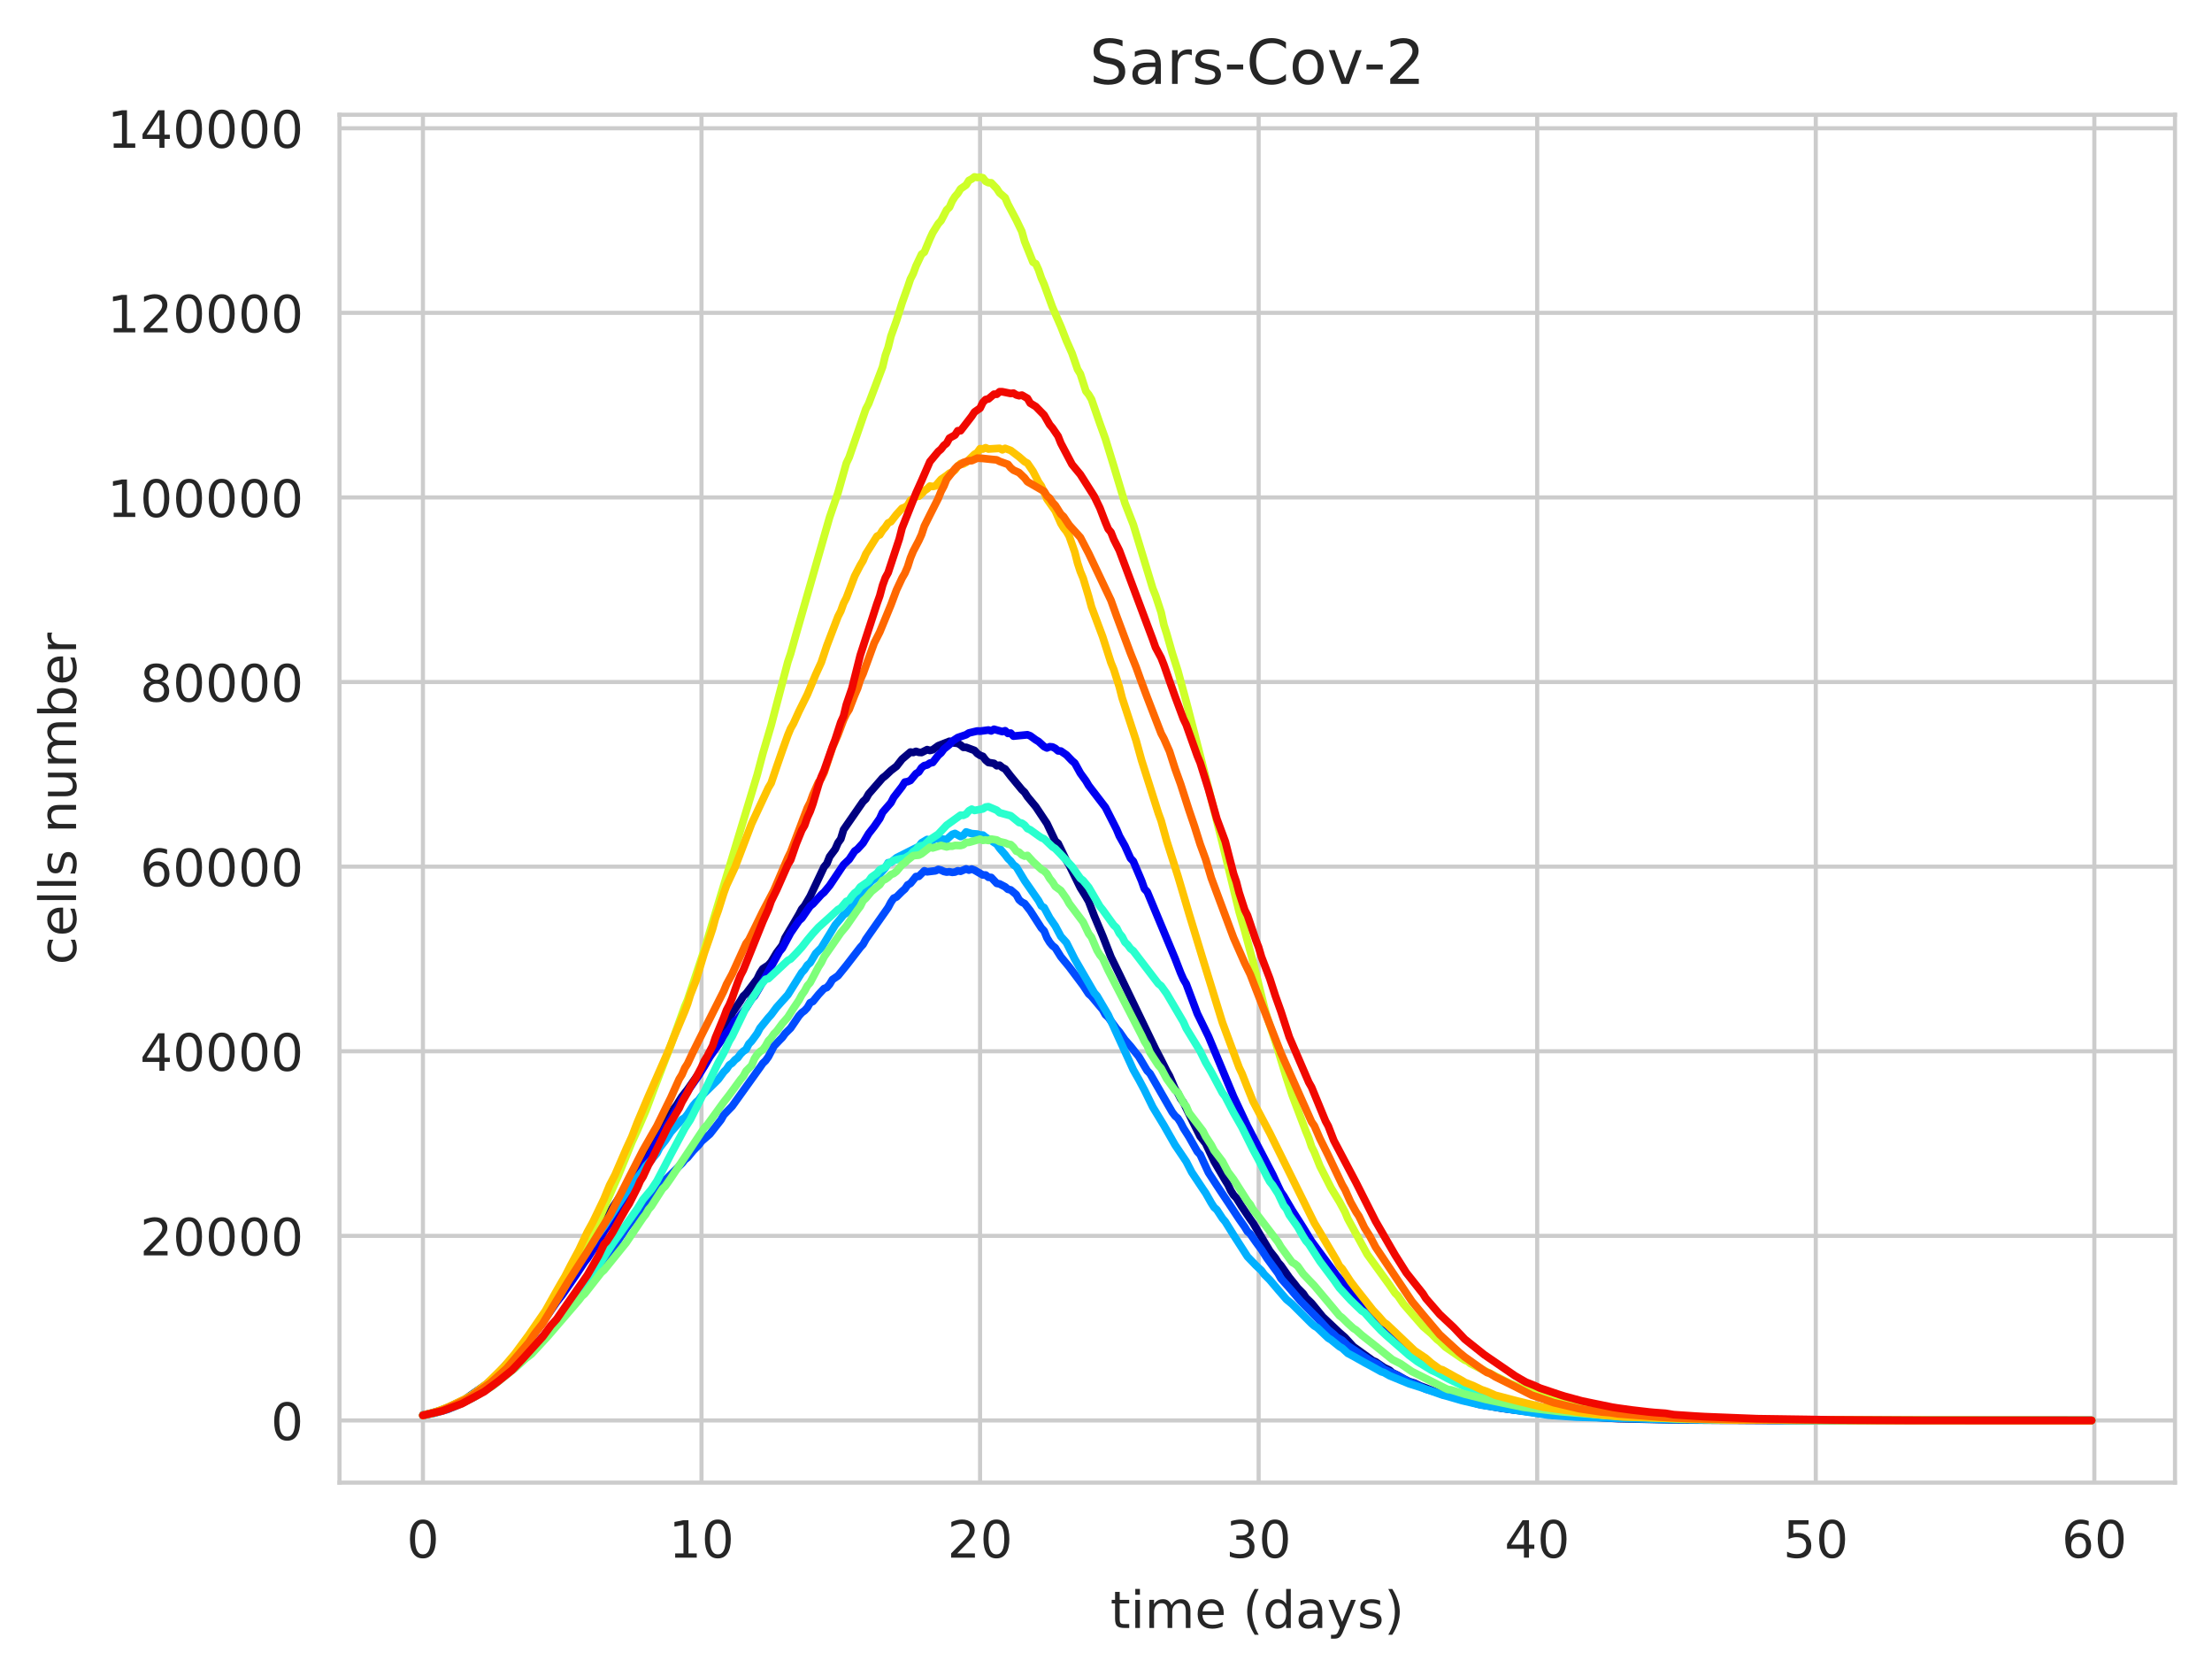 <?xml version="1.0" encoding="utf-8" standalone="no"?>
<!DOCTYPE svg PUBLIC "-//W3C//DTD SVG 1.1//EN"
  "http://www.w3.org/Graphics/SVG/1.1/DTD/svg11.dtd">
<!-- Created with matplotlib (https://matplotlib.org/) -->
<svg height="325.986pt" version="1.1" viewBox="0 0 430.373 325.986" width="430.373pt" xmlns="http://www.w3.org/2000/svg" xmlns:xlink="http://www.w3.org/1999/xlink">
 <defs>
  <style type="text/css">
*{stroke-linecap:butt;stroke-linejoin:round;white-space:pre;}
  </style>
 </defs>
 <g id="figure_1">
  <g id="patch_1">
   <path d="M 0 325.986 
L 430.373 325.986 
L 430.373 0 
L 0 0 
z
" style="fill:#ffffff;"/>
  </g>
  <g id="axes_1">
   <g id="patch_2">
    <path d="M 66.053 288.43 
L 423.173 288.43 
L 423.173 22.318 
L 66.053 22.318 
z
" style="fill:#ffffff;"/>
   </g>
   <g id="matplotlib.axis_1">
    <g id="xtick_1">
     <g id="line2d_1">
      <path clip-path="url(#p44ec482f53)" d="M 82.286 288.43 
L 82.286 22.318 
" style="fill:none;stroke:#cccccc;stroke-linecap:round;stroke-width:0.8;"/>
     </g>
     <g id="text_1">
      <!-- 0 -->
      <defs>
       <path d="M 31.781 66.406 
Q 24.172 66.406 20.328 58.906 
Q 16.5 51.422 16.5 36.375 
Q 16.5 21.391 20.328 13.891 
Q 24.172 6.391 31.781 6.391 
Q 39.453 6.391 43.281 13.891 
Q 47.125 21.391 47.125 36.375 
Q 47.125 51.422 43.281 58.906 
Q 39.453 66.406 31.781 66.406 
z
M 31.781 74.219 
Q 44.047 74.219 50.516 64.516 
Q 56.984 54.828 56.984 36.375 
Q 56.984 17.969 50.516 8.266 
Q 44.047 -1.422 31.781 -1.422 
Q 19.531 -1.422 13.062 8.266 
Q 6.594 17.969 6.594 36.375 
Q 6.594 54.828 13.062 64.516 
Q 19.531 74.219 31.781 74.219 
z
" id="DejaVuSans-48"/>
      </defs>
      <g style="fill:#262626;" transform="translate(79.105 303.029)scale(0.1 -0.1)">
       <use xlink:href="#DejaVuSans-48"/>
      </g>
     </g>
    </g>
    <g id="xtick_2">
     <g id="line2d_2">
      <path clip-path="url(#p44ec482f53)" d="M 136.485 288.43 
L 136.485 22.318 
" style="fill:none;stroke:#cccccc;stroke-linecap:round;stroke-width:0.8;"/>
     </g>
     <g id="text_2">
      <!-- 10 -->
      <defs>
       <path d="M 12.406 8.297 
L 28.516 8.297 
L 28.516 63.922 
L 10.984 60.406 
L 10.984 69.391 
L 28.422 72.906 
L 38.281 72.906 
L 38.281 8.297 
L 54.391 8.297 
L 54.391 0 
L 12.406 0 
z
" id="DejaVuSans-49"/>
      </defs>
      <g style="fill:#262626;" transform="translate(130.123 303.029)scale(0.1 -0.1)">
       <use xlink:href="#DejaVuSans-49"/>
       <use x="63.623" xlink:href="#DejaVuSans-48"/>
      </g>
     </g>
    </g>
    <g id="xtick_3">
     <g id="line2d_3">
      <path clip-path="url(#p44ec482f53)" d="M 190.685 288.43 
L 190.685 22.318 
" style="fill:none;stroke:#cccccc;stroke-linecap:round;stroke-width:0.8;"/>
     </g>
     <g id="text_3">
      <!-- 20 -->
      <defs>
       <path d="M 19.188 8.297 
L 53.609 8.297 
L 53.609 0 
L 7.328 0 
L 7.328 8.297 
Q 12.938 14.109 22.625 23.891 
Q 32.328 33.688 34.812 36.531 
Q 39.547 41.844 41.422 45.531 
Q 43.312 49.219 43.312 52.781 
Q 43.312 58.594 39.234 62.25 
Q 35.156 65.922 28.609 65.922 
Q 23.969 65.922 18.812 64.312 
Q 13.672 62.703 7.812 59.422 
L 7.812 69.391 
Q 13.766 71.781 18.938 73 
Q 24.125 74.219 28.422 74.219 
Q 39.75 74.219 46.484 68.547 
Q 53.219 62.891 53.219 53.422 
Q 53.219 48.922 51.531 44.891 
Q 49.859 40.875 45.406 35.406 
Q 44.188 33.984 37.641 27.219 
Q 31.109 20.453 19.188 8.297 
z
" id="DejaVuSans-50"/>
      </defs>
      <g style="fill:#262626;" transform="translate(184.322 303.029)scale(0.1 -0.1)">
       <use xlink:href="#DejaVuSans-50"/>
       <use x="63.623" xlink:href="#DejaVuSans-48"/>
      </g>
     </g>
    </g>
    <g id="xtick_4">
     <g id="line2d_4">
      <path clip-path="url(#p44ec482f53)" d="M 244.884 288.43 
L 244.884 22.318 
" style="fill:none;stroke:#cccccc;stroke-linecap:round;stroke-width:0.8;"/>
     </g>
     <g id="text_4">
      <!-- 30 -->
      <defs>
       <path d="M 40.578 39.312 
Q 47.656 37.797 51.625 33 
Q 55.609 28.219 55.609 21.188 
Q 55.609 10.406 48.188 4.484 
Q 40.766 -1.422 27.094 -1.422 
Q 22.516 -1.422 17.656 -0.516 
Q 12.797 0.391 7.625 2.203 
L 7.625 11.719 
Q 11.719 9.328 16.594 8.109 
Q 21.484 6.891 26.812 6.891 
Q 36.078 6.891 40.938 10.547 
Q 45.797 14.203 45.797 21.188 
Q 45.797 27.641 41.281 31.266 
Q 36.766 34.906 28.719 34.906 
L 20.219 34.906 
L 20.219 43.016 
L 29.109 43.016 
Q 36.375 43.016 40.234 45.922 
Q 44.094 48.828 44.094 54.297 
Q 44.094 59.906 40.109 62.906 
Q 36.141 65.922 28.719 65.922 
Q 24.656 65.922 20.016 65.031 
Q 15.375 64.156 9.812 62.312 
L 9.812 71.094 
Q 15.438 72.656 20.344 73.438 
Q 25.25 74.219 29.594 74.219 
Q 40.828 74.219 47.359 69.109 
Q 53.906 64.016 53.906 55.328 
Q 53.906 49.266 50.438 45.094 
Q 46.969 40.922 40.578 39.312 
z
" id="DejaVuSans-51"/>
      </defs>
      <g style="fill:#262626;" transform="translate(238.522 303.029)scale(0.1 -0.1)">
       <use xlink:href="#DejaVuSans-51"/>
       <use x="63.623" xlink:href="#DejaVuSans-48"/>
      </g>
     </g>
    </g>
    <g id="xtick_5">
     <g id="line2d_5">
      <path clip-path="url(#p44ec482f53)" d="M 299.084 288.43 
L 299.084 22.318 
" style="fill:none;stroke:#cccccc;stroke-linecap:round;stroke-width:0.8;"/>
     </g>
     <g id="text_5">
      <!-- 40 -->
      <defs>
       <path d="M 37.797 64.312 
L 12.891 25.391 
L 37.797 25.391 
z
M 35.203 72.906 
L 47.609 72.906 
L 47.609 25.391 
L 58.016 25.391 
L 58.016 17.188 
L 47.609 17.188 
L 47.609 0 
L 37.797 0 
L 37.797 17.188 
L 4.891 17.188 
L 4.891 26.703 
z
" id="DejaVuSans-52"/>
      </defs>
      <g style="fill:#262626;" transform="translate(292.721 303.029)scale(0.1 -0.1)">
       <use xlink:href="#DejaVuSans-52"/>
       <use x="63.623" xlink:href="#DejaVuSans-48"/>
      </g>
     </g>
    </g>
    <g id="xtick_6">
     <g id="line2d_6">
      <path clip-path="url(#p44ec482f53)" d="M 353.283 288.43 
L 353.283 22.318 
" style="fill:none;stroke:#cccccc;stroke-linecap:round;stroke-width:0.8;"/>
     </g>
     <g id="text_6">
      <!-- 50 -->
      <defs>
       <path d="M 10.797 72.906 
L 49.516 72.906 
L 49.516 64.594 
L 19.828 64.594 
L 19.828 46.734 
Q 21.969 47.469 24.109 47.828 
Q 26.266 48.188 28.422 48.188 
Q 40.625 48.188 47.75 41.5 
Q 54.891 34.812 54.891 23.391 
Q 54.891 11.625 47.562 5.094 
Q 40.234 -1.422 26.906 -1.422 
Q 22.312 -1.422 17.547 -0.641 
Q 12.797 0.141 7.719 1.703 
L 7.719 11.625 
Q 12.109 9.234 16.797 8.062 
Q 21.484 6.891 26.703 6.891 
Q 35.156 6.891 40.078 11.328 
Q 45.016 15.766 45.016 23.391 
Q 45.016 31 40.078 35.438 
Q 35.156 39.891 26.703 39.891 
Q 22.75 39.891 18.812 39.016 
Q 14.891 38.141 10.797 36.281 
z
" id="DejaVuSans-53"/>
      </defs>
      <g style="fill:#262626;" transform="translate(346.92 303.029)scale(0.1 -0.1)">
       <use xlink:href="#DejaVuSans-53"/>
       <use x="63.623" xlink:href="#DejaVuSans-48"/>
      </g>
     </g>
    </g>
    <g id="xtick_7">
     <g id="line2d_7">
      <path clip-path="url(#p44ec482f53)" d="M 407.482 288.43 
L 407.482 22.318 
" style="fill:none;stroke:#cccccc;stroke-linecap:round;stroke-width:0.8;"/>
     </g>
     <g id="text_7">
      <!-- 60 -->
      <defs>
       <path d="M 33.016 40.375 
Q 26.375 40.375 22.484 35.828 
Q 18.609 31.297 18.609 23.391 
Q 18.609 15.531 22.484 10.953 
Q 26.375 6.391 33.016 6.391 
Q 39.656 6.391 43.531 10.953 
Q 47.406 15.531 47.406 23.391 
Q 47.406 31.297 43.531 35.828 
Q 39.656 40.375 33.016 40.375 
z
M 52.594 71.297 
L 52.594 62.312 
Q 48.875 64.062 45.094 64.984 
Q 41.312 65.922 37.594 65.922 
Q 27.828 65.922 22.672 59.328 
Q 17.531 52.734 16.797 39.406 
Q 19.672 43.656 24.016 45.922 
Q 28.375 48.188 33.594 48.188 
Q 44.578 48.188 50.953 41.516 
Q 57.328 34.859 57.328 23.391 
Q 57.328 12.156 50.688 5.359 
Q 44.047 -1.422 33.016 -1.422 
Q 20.359 -1.422 13.672 8.266 
Q 6.984 17.969 6.984 36.375 
Q 6.984 53.656 15.188 63.938 
Q 23.391 74.219 37.203 74.219 
Q 40.922 74.219 44.703 73.484 
Q 48.484 72.75 52.594 71.297 
z
" id="DejaVuSans-54"/>
      </defs>
      <g style="fill:#262626;" transform="translate(401.12 303.029)scale(0.1 -0.1)">
       <use xlink:href="#DejaVuSans-54"/>
       <use x="63.623" xlink:href="#DejaVuSans-48"/>
      </g>
     </g>
    </g>
    <g id="text_8">
     <!-- time (days) -->
     <defs>
      <path d="M 18.312 70.219 
L 18.312 54.688 
L 36.812 54.688 
L 36.812 47.703 
L 18.312 47.703 
L 18.312 18.016 
Q 18.312 11.328 20.141 9.422 
Q 21.969 7.516 27.594 7.516 
L 36.812 7.516 
L 36.812 0 
L 27.594 0 
Q 17.188 0 13.234 3.875 
Q 9.281 7.766 9.281 18.016 
L 9.281 47.703 
L 2.688 47.703 
L 2.688 54.688 
L 9.281 54.688 
L 9.281 70.219 
z
" id="DejaVuSans-116"/>
      <path d="M 9.422 54.688 
L 18.406 54.688 
L 18.406 0 
L 9.422 0 
z
M 9.422 75.984 
L 18.406 75.984 
L 18.406 64.594 
L 9.422 64.594 
z
" id="DejaVuSans-105"/>
      <path d="M 52 44.188 
Q 55.375 50.25 60.062 53.125 
Q 64.75 56 71.094 56 
Q 79.641 56 84.281 50.016 
Q 88.922 44.047 88.922 33.016 
L 88.922 0 
L 79.891 0 
L 79.891 32.719 
Q 79.891 40.578 77.094 44.375 
Q 74.312 48.188 68.609 48.188 
Q 61.625 48.188 57.562 43.547 
Q 53.516 38.922 53.516 30.906 
L 53.516 0 
L 44.484 0 
L 44.484 32.719 
Q 44.484 40.625 41.703 44.406 
Q 38.922 48.188 33.109 48.188 
Q 26.219 48.188 22.156 43.531 
Q 18.109 38.875 18.109 30.906 
L 18.109 0 
L 9.078 0 
L 9.078 54.688 
L 18.109 54.688 
L 18.109 46.188 
Q 21.188 51.219 25.484 53.609 
Q 29.781 56 35.688 56 
Q 41.656 56 45.828 52.969 
Q 50 49.953 52 44.188 
z
" id="DejaVuSans-109"/>
      <path d="M 56.203 29.594 
L 56.203 25.203 
L 14.891 25.203 
Q 15.484 15.922 20.484 11.062 
Q 25.484 6.203 34.422 6.203 
Q 39.594 6.203 44.453 7.469 
Q 49.312 8.734 54.109 11.281 
L 54.109 2.781 
Q 49.266 0.734 44.188 -0.344 
Q 39.109 -1.422 33.891 -1.422 
Q 20.797 -1.422 13.156 6.188 
Q 5.516 13.812 5.516 26.812 
Q 5.516 40.234 12.766 48.109 
Q 20.016 56 32.328 56 
Q 43.359 56 49.781 48.891 
Q 56.203 41.797 56.203 29.594 
z
M 47.219 32.234 
Q 47.125 39.594 43.094 43.984 
Q 39.062 48.391 32.422 48.391 
Q 24.906 48.391 20.391 44.141 
Q 15.875 39.891 15.188 32.172 
z
" id="DejaVuSans-101"/>
      <path id="DejaVuSans-32"/>
      <path d="M 31 75.875 
Q 24.469 64.656 21.281 53.656 
Q 18.109 42.672 18.109 31.391 
Q 18.109 20.125 21.312 9.062 
Q 24.516 -2 31 -13.188 
L 23.188 -13.188 
Q 15.875 -1.703 12.234 9.375 
Q 8.594 20.453 8.594 31.391 
Q 8.594 42.281 12.203 53.312 
Q 15.828 64.359 23.188 75.875 
z
" id="DejaVuSans-40"/>
      <path d="M 45.406 46.391 
L 45.406 75.984 
L 54.391 75.984 
L 54.391 0 
L 45.406 0 
L 45.406 8.203 
Q 42.578 3.328 38.25 0.953 
Q 33.938 -1.422 27.875 -1.422 
Q 17.969 -1.422 11.734 6.484 
Q 5.516 14.406 5.516 27.297 
Q 5.516 40.188 11.734 48.094 
Q 17.969 56 27.875 56 
Q 33.938 56 38.25 53.625 
Q 42.578 51.266 45.406 46.391 
z
M 14.797 27.297 
Q 14.797 17.391 18.875 11.75 
Q 22.953 6.109 30.078 6.109 
Q 37.203 6.109 41.297 11.75 
Q 45.406 17.391 45.406 27.297 
Q 45.406 37.203 41.297 42.844 
Q 37.203 48.484 30.078 48.484 
Q 22.953 48.484 18.875 42.844 
Q 14.797 37.203 14.797 27.297 
z
" id="DejaVuSans-100"/>
      <path d="M 34.281 27.484 
Q 23.391 27.484 19.188 25 
Q 14.984 22.516 14.984 16.5 
Q 14.984 11.719 18.141 8.906 
Q 21.297 6.109 26.703 6.109 
Q 34.188 6.109 38.703 11.406 
Q 43.219 16.703 43.219 25.484 
L 43.219 27.484 
z
M 52.203 31.203 
L 52.203 0 
L 43.219 0 
L 43.219 8.297 
Q 40.141 3.328 35.547 0.953 
Q 30.953 -1.422 24.312 -1.422 
Q 15.922 -1.422 10.953 3.297 
Q 6 8.016 6 15.922 
Q 6 25.141 12.172 29.828 
Q 18.359 34.516 30.609 34.516 
L 43.219 34.516 
L 43.219 35.406 
Q 43.219 41.609 39.141 45 
Q 35.062 48.391 27.688 48.391 
Q 23 48.391 18.547 47.266 
Q 14.109 46.141 10.016 43.891 
L 10.016 52.203 
Q 14.938 54.109 19.578 55.047 
Q 24.219 56 28.609 56 
Q 40.484 56 46.344 49.844 
Q 52.203 43.703 52.203 31.203 
z
" id="DejaVuSans-97"/>
      <path d="M 32.172 -5.078 
Q 28.375 -14.844 24.75 -17.812 
Q 21.141 -20.797 15.094 -20.797 
L 7.906 -20.797 
L 7.906 -13.281 
L 13.188 -13.281 
Q 16.891 -13.281 18.938 -11.516 
Q 21 -9.766 23.484 -3.219 
L 25.094 0.875 
L 2.984 54.688 
L 12.5 54.688 
L 29.594 11.922 
L 46.688 54.688 
L 56.203 54.688 
z
" id="DejaVuSans-121"/>
      <path d="M 44.281 53.078 
L 44.281 44.578 
Q 40.484 46.531 36.375 47.5 
Q 32.281 48.484 27.875 48.484 
Q 21.188 48.484 17.844 46.438 
Q 14.5 44.391 14.5 40.281 
Q 14.5 37.156 16.891 35.375 
Q 19.281 33.594 26.516 31.984 
L 29.594 31.297 
Q 39.156 29.25 43.188 25.516 
Q 47.219 21.781 47.219 15.094 
Q 47.219 7.469 41.188 3.016 
Q 35.156 -1.422 24.609 -1.422 
Q 20.219 -1.422 15.453 -0.562 
Q 10.688 0.297 5.422 2 
L 5.422 11.281 
Q 10.406 8.688 15.234 7.391 
Q 20.062 6.109 24.812 6.109 
Q 31.156 6.109 34.562 8.281 
Q 37.984 10.453 37.984 14.406 
Q 37.984 18.062 35.516 20.016 
Q 33.062 21.969 24.703 23.781 
L 21.578 24.516 
Q 13.234 26.266 9.516 29.906 
Q 5.812 33.547 5.812 39.891 
Q 5.812 47.609 11.281 51.797 
Q 16.75 56 26.812 56 
Q 31.781 56 36.172 55.266 
Q 40.578 54.547 44.281 53.078 
z
" id="DejaVuSans-115"/>
      <path d="M 8.016 75.875 
L 15.828 75.875 
Q 23.141 64.359 26.781 53.312 
Q 30.422 42.281 30.422 31.391 
Q 30.422 20.453 26.781 9.375 
Q 23.141 -1.703 15.828 -13.188 
L 8.016 -13.188 
Q 14.5 -2 17.703 9.062 
Q 20.906 20.125 20.906 31.391 
Q 20.906 42.672 17.703 53.656 
Q 14.5 64.656 8.016 75.875 
z
" id="DejaVuSans-41"/>
     </defs>
     <g style="fill:#262626;" transform="translate(216.024 316.707)scale(0.1 -0.1)">
      <use xlink:href="#DejaVuSans-116"/>
      <use x="39.209" xlink:href="#DejaVuSans-105"/>
      <use x="66.992" xlink:href="#DejaVuSans-109"/>
      <use x="164.404" xlink:href="#DejaVuSans-101"/>
      <use x="225.928" xlink:href="#DejaVuSans-32"/>
      <use x="257.715" xlink:href="#DejaVuSans-40"/>
      <use x="296.729" xlink:href="#DejaVuSans-100"/>
      <use x="360.205" xlink:href="#DejaVuSans-97"/>
      <use x="421.484" xlink:href="#DejaVuSans-121"/>
      <use x="480.664" xlink:href="#DejaVuSans-115"/>
      <use x="532.764" xlink:href="#DejaVuSans-41"/>
     </g>
    </g>
   </g>
   <g id="matplotlib.axis_2">
    <g id="ytick_1">
     <g id="line2d_8">
      <path clip-path="url(#p44ec482f53)" d="M 66.053 276.334 
L 423.173 276.334 
" style="fill:none;stroke:#cccccc;stroke-linecap:round;stroke-width:0.8;"/>
     </g>
     <g id="text_9">
      <!-- 0 -->
      <g style="fill:#262626;" transform="translate(52.691 280.133)scale(0.1 -0.1)">
       <use xlink:href="#DejaVuSans-48"/>
      </g>
     </g>
    </g>
    <g id="ytick_2">
     <g id="line2d_9">
      <path clip-path="url(#p44ec482f53)" d="M 66.053 240.422 
L 423.173 240.422 
" style="fill:none;stroke:#cccccc;stroke-linecap:round;stroke-width:0.8;"/>
     </g>
     <g id="text_10">
      <!-- 20000 -->
      <g style="fill:#262626;" transform="translate(27.241 244.221)scale(0.1 -0.1)">
       <use xlink:href="#DejaVuSans-50"/>
       <use x="63.623" xlink:href="#DejaVuSans-48"/>
       <use x="127.246" xlink:href="#DejaVuSans-48"/>
       <use x="190.869" xlink:href="#DejaVuSans-48"/>
       <use x="254.492" xlink:href="#DejaVuSans-48"/>
      </g>
     </g>
    </g>
    <g id="ytick_3">
     <g id="line2d_10">
      <path clip-path="url(#p44ec482f53)" d="M 66.053 204.509 
L 423.173 204.509 
" style="fill:none;stroke:#cccccc;stroke-linecap:round;stroke-width:0.8;"/>
     </g>
     <g id="text_11">
      <!-- 40000 -->
      <g style="fill:#262626;" transform="translate(27.241 208.308)scale(0.1 -0.1)">
       <use xlink:href="#DejaVuSans-52"/>
       <use x="63.623" xlink:href="#DejaVuSans-48"/>
       <use x="127.246" xlink:href="#DejaVuSans-48"/>
       <use x="190.869" xlink:href="#DejaVuSans-48"/>
       <use x="254.492" xlink:href="#DejaVuSans-48"/>
      </g>
     </g>
    </g>
    <g id="ytick_4">
     <g id="line2d_11">
      <path clip-path="url(#p44ec482f53)" d="M 66.053 168.596 
L 423.173 168.596 
" style="fill:none;stroke:#cccccc;stroke-linecap:round;stroke-width:0.8;"/>
     </g>
     <g id="text_12">
      <!-- 60000 -->
      <g style="fill:#262626;" transform="translate(27.241 172.395)scale(0.1 -0.1)">
       <use xlink:href="#DejaVuSans-54"/>
       <use x="63.623" xlink:href="#DejaVuSans-48"/>
       <use x="127.246" xlink:href="#DejaVuSans-48"/>
       <use x="190.869" xlink:href="#DejaVuSans-48"/>
       <use x="254.492" xlink:href="#DejaVuSans-48"/>
      </g>
     </g>
    </g>
    <g id="ytick_5">
     <g id="line2d_12">
      <path clip-path="url(#p44ec482f53)" d="M 66.053 132.684 
L 423.173 132.684 
" style="fill:none;stroke:#cccccc;stroke-linecap:round;stroke-width:0.8;"/>
     </g>
     <g id="text_13">
      <!-- 80000 -->
      <defs>
       <path d="M 31.781 34.625 
Q 24.75 34.625 20.719 30.859 
Q 16.703 27.094 16.703 20.516 
Q 16.703 13.922 20.719 10.156 
Q 24.75 6.391 31.781 6.391 
Q 38.812 6.391 42.859 10.172 
Q 46.922 13.969 46.922 20.516 
Q 46.922 27.094 42.891 30.859 
Q 38.875 34.625 31.781 34.625 
z
M 21.922 38.812 
Q 15.578 40.375 12.031 44.719 
Q 8.5 49.078 8.5 55.328 
Q 8.5 64.062 14.719 69.141 
Q 20.953 74.219 31.781 74.219 
Q 42.672 74.219 48.875 69.141 
Q 55.078 64.062 55.078 55.328 
Q 55.078 49.078 51.531 44.719 
Q 48 40.375 41.703 38.812 
Q 48.828 37.156 52.797 32.312 
Q 56.781 27.484 56.781 20.516 
Q 56.781 9.906 50.312 4.234 
Q 43.844 -1.422 31.781 -1.422 
Q 19.734 -1.422 13.25 4.234 
Q 6.781 9.906 6.781 20.516 
Q 6.781 27.484 10.781 32.312 
Q 14.797 37.156 21.922 38.812 
z
M 18.312 54.391 
Q 18.312 48.734 21.844 45.562 
Q 25.391 42.391 31.781 42.391 
Q 38.141 42.391 41.719 45.562 
Q 45.312 48.734 45.312 54.391 
Q 45.312 60.062 41.719 63.234 
Q 38.141 66.406 31.781 66.406 
Q 25.391 66.406 21.844 63.234 
Q 18.312 60.062 18.312 54.391 
z
" id="DejaVuSans-56"/>
      </defs>
      <g style="fill:#262626;" transform="translate(27.241 136.483)scale(0.1 -0.1)">
       <use xlink:href="#DejaVuSans-56"/>
       <use x="63.623" xlink:href="#DejaVuSans-48"/>
       <use x="127.246" xlink:href="#DejaVuSans-48"/>
       <use x="190.869" xlink:href="#DejaVuSans-48"/>
       <use x="254.492" xlink:href="#DejaVuSans-48"/>
      </g>
     </g>
    </g>
    <g id="ytick_6">
     <g id="line2d_13">
      <path clip-path="url(#p44ec482f53)" d="M 66.053 96.771 
L 423.173 96.771 
" style="fill:none;stroke:#cccccc;stroke-linecap:round;stroke-width:0.8;"/>
     </g>
     <g id="text_14">
      <!-- 100000 -->
      <g style="fill:#262626;" transform="translate(20.878 100.57)scale(0.1 -0.1)">
       <use xlink:href="#DejaVuSans-49"/>
       <use x="63.623" xlink:href="#DejaVuSans-48"/>
       <use x="127.246" xlink:href="#DejaVuSans-48"/>
       <use x="190.869" xlink:href="#DejaVuSans-48"/>
       <use x="254.492" xlink:href="#DejaVuSans-48"/>
       <use x="318.115" xlink:href="#DejaVuSans-48"/>
      </g>
     </g>
    </g>
    <g id="ytick_7">
     <g id="line2d_14">
      <path clip-path="url(#p44ec482f53)" d="M 66.053 60.858 
L 423.173 60.858 
" style="fill:none;stroke:#cccccc;stroke-linecap:round;stroke-width:0.8;"/>
     </g>
     <g id="text_15">
      <!-- 120000 -->
      <g style="fill:#262626;" transform="translate(20.878 64.658)scale(0.1 -0.1)">
       <use xlink:href="#DejaVuSans-49"/>
       <use x="63.623" xlink:href="#DejaVuSans-50"/>
       <use x="127.246" xlink:href="#DejaVuSans-48"/>
       <use x="190.869" xlink:href="#DejaVuSans-48"/>
       <use x="254.492" xlink:href="#DejaVuSans-48"/>
       <use x="318.115" xlink:href="#DejaVuSans-48"/>
      </g>
     </g>
    </g>
    <g id="ytick_8">
     <g id="line2d_15">
      <path clip-path="url(#p44ec482f53)" d="M 66.053 24.946 
L 423.173 24.946 
" style="fill:none;stroke:#cccccc;stroke-linecap:round;stroke-width:0.8;"/>
     </g>
     <g id="text_16">
      <!-- 140000 -->
      <g style="fill:#262626;" transform="translate(20.878 28.745)scale(0.1 -0.1)">
       <use xlink:href="#DejaVuSans-49"/>
       <use x="63.623" xlink:href="#DejaVuSans-52"/>
       <use x="127.246" xlink:href="#DejaVuSans-48"/>
       <use x="190.869" xlink:href="#DejaVuSans-48"/>
       <use x="254.492" xlink:href="#DejaVuSans-48"/>
       <use x="318.115" xlink:href="#DejaVuSans-48"/>
      </g>
     </g>
    </g>
    <g id="text_17">
     <!-- cells number -->
     <defs>
      <path d="M 48.781 52.594 
L 48.781 44.188 
Q 44.969 46.297 41.141 47.344 
Q 37.312 48.391 33.406 48.391 
Q 24.656 48.391 19.812 42.844 
Q 14.984 37.312 14.984 27.297 
Q 14.984 17.281 19.812 11.734 
Q 24.656 6.203 33.406 6.203 
Q 37.312 6.203 41.141 7.25 
Q 44.969 8.297 48.781 10.406 
L 48.781 2.094 
Q 45.016 0.344 40.984 -0.531 
Q 36.969 -1.422 32.422 -1.422 
Q 20.062 -1.422 12.781 6.344 
Q 5.516 14.109 5.516 27.297 
Q 5.516 40.672 12.859 48.328 
Q 20.219 56 33.016 56 
Q 37.156 56 41.109 55.141 
Q 45.062 54.297 48.781 52.594 
z
" id="DejaVuSans-99"/>
      <path d="M 9.422 75.984 
L 18.406 75.984 
L 18.406 0 
L 9.422 0 
z
" id="DejaVuSans-108"/>
      <path d="M 54.891 33.016 
L 54.891 0 
L 45.906 0 
L 45.906 32.719 
Q 45.906 40.484 42.875 44.328 
Q 39.844 48.188 33.797 48.188 
Q 26.516 48.188 22.312 43.547 
Q 18.109 38.922 18.109 30.906 
L 18.109 0 
L 9.078 0 
L 9.078 54.688 
L 18.109 54.688 
L 18.109 46.188 
Q 21.344 51.125 25.703 53.562 
Q 30.078 56 35.797 56 
Q 45.219 56 50.047 50.172 
Q 54.891 44.344 54.891 33.016 
z
" id="DejaVuSans-110"/>
      <path d="M 8.5 21.578 
L 8.5 54.688 
L 17.484 54.688 
L 17.484 21.922 
Q 17.484 14.156 20.5 10.266 
Q 23.531 6.391 29.594 6.391 
Q 36.859 6.391 41.078 11.031 
Q 45.312 15.672 45.312 23.688 
L 45.312 54.688 
L 54.297 54.688 
L 54.297 0 
L 45.312 0 
L 45.312 8.406 
Q 42.047 3.422 37.719 1 
Q 33.406 -1.422 27.688 -1.422 
Q 18.266 -1.422 13.375 4.438 
Q 8.5 10.297 8.5 21.578 
z
M 31.109 56 
z
" id="DejaVuSans-117"/>
      <path d="M 48.688 27.297 
Q 48.688 37.203 44.609 42.844 
Q 40.531 48.484 33.406 48.484 
Q 26.266 48.484 22.188 42.844 
Q 18.109 37.203 18.109 27.297 
Q 18.109 17.391 22.188 11.75 
Q 26.266 6.109 33.406 6.109 
Q 40.531 6.109 44.609 11.75 
Q 48.688 17.391 48.688 27.297 
z
M 18.109 46.391 
Q 20.953 51.266 25.266 53.625 
Q 29.594 56 35.594 56 
Q 45.562 56 51.781 48.094 
Q 58.016 40.188 58.016 27.297 
Q 58.016 14.406 51.781 6.484 
Q 45.562 -1.422 35.594 -1.422 
Q 29.594 -1.422 25.266 0.953 
Q 20.953 3.328 18.109 8.203 
L 18.109 0 
L 9.078 0 
L 9.078 75.984 
L 18.109 75.984 
z
" id="DejaVuSans-98"/>
      <path d="M 41.109 46.297 
Q 39.594 47.172 37.812 47.578 
Q 36.031 48 33.891 48 
Q 26.266 48 22.188 43.047 
Q 18.109 38.094 18.109 28.812 
L 18.109 0 
L 9.078 0 
L 9.078 54.688 
L 18.109 54.688 
L 18.109 46.188 
Q 20.953 51.172 25.484 53.578 
Q 30.031 56 36.531 56 
Q 37.453 56 38.578 55.875 
Q 39.703 55.766 41.062 55.516 
z
" id="DejaVuSans-114"/>
     </defs>
     <g style="fill:#262626;" transform="translate(14.798 187.686)rotate(-90)scale(0.1 -0.1)">
      <use xlink:href="#DejaVuSans-99"/>
      <use x="54.98" xlink:href="#DejaVuSans-101"/>
      <use x="116.504" xlink:href="#DejaVuSans-108"/>
      <use x="144.287" xlink:href="#DejaVuSans-108"/>
      <use x="172.07" xlink:href="#DejaVuSans-115"/>
      <use x="224.17" xlink:href="#DejaVuSans-32"/>
      <use x="255.957" xlink:href="#DejaVuSans-110"/>
      <use x="319.336" xlink:href="#DejaVuSans-117"/>
      <use x="382.715" xlink:href="#DejaVuSans-109"/>
      <use x="480.127" xlink:href="#DejaVuSans-98"/>
      <use x="543.604" xlink:href="#DejaVuSans-101"/>
      <use x="605.127" xlink:href="#DejaVuSans-114"/>
     </g>
    </g>
   </g>
   <g id="line2d_16">
    <path clip-path="url(#p44ec482f53)" d="M 82.286 275.28 
L 83.912 274.91 
L 85.538 274.431 
L 87.164 273.799 
L 90.416 272.247 
L 94.752 269.223 
L 96.378 267.776 
L 101.256 262.461 
L 102.34 261.152 
L 104.508 258.017 
L 105.592 256.413 
L 108.844 251.206 
L 109.386 250.459 
L 111.012 247.694 
L 115.347 241.039 
L 116.431 239.012 
L 118.057 236.654 
L 120.225 233.361 
L 122.393 230.003 
L 128.355 220.312 
L 129.439 218.64 
L 130.523 216.696 
L 131.065 215.751 
L 131.607 215.044 
L 132.691 213.327 
L 133.775 211.948 
L 137.027 207.305 
L 139.737 202.264 
L 140.279 201.476 
L 142.447 197.113 
L 144.073 194.694 
L 144.615 193.789 
L 145.157 193.295 
L 147.325 190.445 
L 147.867 189.318 
L 148.409 188.477 
L 149.493 187.756 
L 150.035 187.143 
L 151.119 185.335 
L 152.203 183.9 
L 152.745 182.451 
L 154.371 179.72 
L 155.455 177.872 
L 155.997 176.84 
L 156.539 176.219 
L 157.623 174.369 
L 160.333 168.652 
L 160.875 168.009 
L 161.417 166.655 
L 162.501 165.195 
L 163.043 163.964 
L 163.585 163.211 
L 164.127 161.41 
L 167.921 155.933 
L 168.463 155.427 
L 169.005 154.465 
L 171.715 151.346 
L 172.257 150.929 
L 173.341 149.906 
L 174.425 149.076 
L 175.509 147.686 
L 177.135 146.307 
L 177.677 146.39 
L 178.219 146.178 
L 178.761 146.361 
L 179.303 146.391 
L 180.387 145.837 
L 180.929 145.998 
L 181.471 145.858 
L 182.555 145.077 
L 184.723 144.219 
L 185.265 144.497 
L 186.349 144.614 
L 186.891 144.928 
L 187.433 145.384 
L 187.975 145.386 
L 189.601 145.991 
L 190.143 146.594 
L 190.685 146.943 
L 191.227 147.147 
L 191.769 147.876 
L 192.311 148.334 
L 193.395 148.51 
L 193.937 148.963 
L 194.479 148.866 
L 195.021 149.315 
L 195.563 149.598 
L 196.647 151.001 
L 198.815 153.63 
L 199.357 154.143 
L 199.899 154.982 
L 201.525 156.944 
L 203.693 160.2 
L 205.319 163.619 
L 205.861 164.064 
L 207.487 167.417 
L 208.029 168.277 
L 210.196 172.688 
L 211.28 174.423 
L 211.822 175.378 
L 212.906 178.197 
L 214.532 182.044 
L 216.158 186.201 
L 217.784 189.517 
L 224.83 204.121 
L 225.914 206.195 
L 226.998 208.359 
L 227.54 209.318 
L 228.624 211.831 
L 229.166 212.652 
L 229.708 213.719 
L 230.25 214.48 
L 231.334 216.705 
L 232.418 218.886 
L 233.502 221.072 
L 234.586 222.449 
L 236.212 225.902 
L 238.38 229.601 
L 238.922 230.479 
L 239.464 231.623 
L 240.006 232.479 
L 240.548 233.049 
L 241.632 234.76 
L 243.258 237.179 
L 243.8 237.931 
L 247.052 243.377 
L 248.136 244.738 
L 248.678 245.605 
L 249.22 246.207 
L 250.846 248.522 
L 251.93 249.861 
L 252.472 250.572 
L 253.556 251.666 
L 254.098 252.468 
L 255.182 253.517 
L 257.35 256.176 
L 260.602 259.25 
L 261.686 260.197 
L 263.312 261.976 
L 267.106 264.704 
L 267.648 264.932 
L 269.274 266.045 
L 270.358 266.575 
L 270.9 267.044 
L 271.984 267.573 
L 273.068 268.204 
L 274.152 268.757 
L 275.236 269.083 
L 276.32 269.618 
L 277.404 270.014 
L 280.656 271.29 
L 281.198 271.312 
L 287.702 273.181 
L 292.038 273.944 
L 302.336 275.294 
L 303.961 275.325 
L 314.801 275.97 
L 325.099 276.212 
L 335.397 276.284 
L 359.245 276.334 
L 406.94 276.334 
L 406.94 276.334 
" style="fill:none;stroke:#000080;stroke-linecap:round;stroke-width:1.5;"/>
   </g>
   <g id="line2d_17">
    <path clip-path="url(#p44ec482f53)" d="M 82.286 275.35 
L 84.996 274.693 
L 87.706 273.739 
L 90.416 272.517 
L 92.042 271.491 
L 93.668 270.335 
L 96.378 268.137 
L 98.004 266.561 
L 99.088 265.241 
L 100.172 263.984 
L 103.966 259.444 
L 107.218 254.892 
L 108.302 253.3 
L 109.386 251.926 
L 112.096 248.008 
L 113.722 245.539 
L 114.264 244.85 
L 115.347 243.16 
L 115.889 242.406 
L 116.431 241.352 
L 116.973 240.558 
L 117.515 239.563 
L 118.599 237.954 
L 121.309 233.435 
L 121.851 232.515 
L 122.393 231.822 
L 125.645 226.092 
L 126.729 224.218 
L 127.813 222.135 
L 131.065 216.732 
L 132.149 214.902 
L 132.691 213.859 
L 135.943 209.203 
L 137.027 207.436 
L 138.111 205.593 
L 141.363 200.957 
L 141.905 200.363 
L 142.989 198.59 
L 143.531 198.217 
L 145.157 196.068 
L 146.241 194.331 
L 146.783 193.787 
L 147.867 191.943 
L 151.661 185.116 
L 152.203 184.48 
L 153.829 181.471 
L 155.455 179.108 
L 155.997 178.628 
L 157.081 177.043 
L 157.623 176.276 
L 158.165 175.84 
L 159.791 174.046 
L 160.333 173.588 
L 161.417 172.277 
L 164.127 168.228 
L 165.211 167.196 
L 166.295 165.572 
L 166.837 165.188 
L 167.921 163.996 
L 169.005 162.182 
L 170.089 160.792 
L 171.173 159.23 
L 171.715 158.04 
L 173.341 156.154 
L 173.883 155.12 
L 175.509 153.021 
L 176.051 152.152 
L 176.593 152.055 
L 177.135 151.827 
L 178.219 150.511 
L 178.761 150.177 
L 179.303 149.349 
L 179.845 148.938 
L 180.387 148.819 
L 180.929 148.446 
L 181.471 148.329 
L 182.555 146.93 
L 183.097 146.462 
L 183.639 145.724 
L 184.723 144.851 
L 185.265 144.204 
L 186.349 143.49 
L 187.975 142.933 
L 188.517 142.588 
L 190.143 142.206 
L 190.685 142.24 
L 192.311 142.019 
L 192.853 142.191 
L 193.395 141.877 
L 195.021 142.326 
L 195.563 142.161 
L 196.105 142.675 
L 196.647 142.619 
L 197.189 143.204 
L 199.899 142.944 
L 200.441 143.145 
L 201.525 143.933 
L 202.067 144.256 
L 203.151 145.242 
L 203.693 145.506 
L 204.235 145.269 
L 204.777 145.321 
L 205.319 145.596 
L 205.861 146.072 
L 206.403 146.111 
L 207.487 146.86 
L 208.571 147.988 
L 209.113 148.453 
L 210.196 150.414 
L 211.28 151.908 
L 211.822 152.829 
L 215.074 157.072 
L 217.242 161.329 
L 217.784 162.638 
L 218.868 164.561 
L 219.952 166.966 
L 220.494 167.542 
L 222.12 171.369 
L 222.662 172.915 
L 223.204 173.489 
L 228.624 186.468 
L 229.708 189.266 
L 230.25 190.498 
L 230.792 191.41 
L 232.96 197.197 
L 235.128 201.63 
L 240.006 213.334 
L 242.716 219.093 
L 247.594 228.441 
L 248.678 230.765 
L 249.22 231.894 
L 249.762 232.661 
L 251.388 235.437 
L 253.556 238.827 
L 255.182 241.493 
L 260.06 248.098 
L 264.396 253.201 
L 265.48 254.763 
L 269.816 259.168 
L 270.9 259.987 
L 273.61 262.52 
L 275.236 263.619 
L 276.862 264.86 
L 277.404 265.172 
L 277.946 265.657 
L 279.572 266.514 
L 280.114 266.607 
L 281.74 267.534 
L 286.618 270.143 
L 291.496 271.834 
L 295.832 272.903 
L 297.458 273.341 
L 298 273.479 
L 299.084 273.605 
L 300.71 273.899 
L 302.878 274.226 
L 309.923 275.106 
L 311.007 275.131 
L 316.969 275.593 
L 329.977 276.095 
L 334.855 276.192 
L 339.733 276.246 
L 349.489 276.298 
L 363.581 276.331 
L 406.94 276.334 
L 406.94 276.334 
" style="fill:none;stroke:#0000f1;stroke-linecap:round;stroke-width:1.5;"/>
   </g>
   <g id="line2d_18">
    <path clip-path="url(#p44ec482f53)" d="M 82.286 275.341 
L 84.454 274.928 
L 87.164 274.165 
L 88.79 273.475 
L 92.042 271.892 
L 94.752 270.164 
L 95.836 269.302 
L 98.546 267.049 
L 103.424 262.447 
L 108.844 256.377 
L 109.928 254.738 
L 114.806 248.766 
L 115.889 247.263 
L 117.515 245.507 
L 120.767 240.596 
L 121.851 238.956 
L 123.477 236.805 
L 125.103 234.706 
L 126.729 232.72 
L 127.271 232.309 
L 128.897 230.109 
L 132.691 226.315 
L 133.233 225.629 
L 133.775 225.187 
L 134.859 223.869 
L 135.943 222.76 
L 136.485 222.038 
L 138.111 220.621 
L 140.279 217.852 
L 140.821 216.895 
L 142.447 215.207 
L 147.867 207.649 
L 148.409 206.863 
L 148.951 206.346 
L 149.493 205.593 
L 150.577 203.521 
L 151.661 202.379 
L 152.203 201.833 
L 152.745 201.085 
L 153.829 200.002 
L 155.455 197.608 
L 155.997 197.014 
L 156.539 196.606 
L 157.081 196.026 
L 157.623 195.073 
L 158.165 194.82 
L 159.249 193.482 
L 160.333 192.315 
L 160.875 192.11 
L 161.417 191.48 
L 161.959 190.573 
L 163.043 189.831 
L 164.669 187.826 
L 167.379 184.313 
L 167.921 183.719 
L 168.463 182.728 
L 172.799 176.554 
L 173.341 175.524 
L 173.883 174.737 
L 174.425 174.506 
L 175.509 173.419 
L 176.051 172.947 
L 176.593 172.157 
L 177.135 171.864 
L 178.219 170.528 
L 178.761 170.485 
L 179.845 169.406 
L 180.387 169.598 
L 182.013 169.404 
L 182.555 169.142 
L 183.097 169.275 
L 183.639 169.532 
L 184.181 169.656 
L 184.723 169.589 
L 185.265 169.706 
L 185.807 169.648 
L 186.349 169.402 
L 186.891 169.496 
L 187.975 169.034 
L 188.517 169.268 
L 189.059 169.074 
L 189.601 169.284 
L 191.227 170.22 
L 191.769 170.227 
L 192.311 170.667 
L 192.853 170.701 
L 193.937 171.854 
L 194.479 171.959 
L 195.563 172.525 
L 196.105 172.997 
L 196.647 173.123 
L 197.731 174.046 
L 198.273 175.046 
L 198.815 175.508 
L 199.357 175.773 
L 200.441 177.17 
L 202.609 180.532 
L 203.151 181.106 
L 203.693 182.433 
L 204.235 183.331 
L 204.777 183.976 
L 205.319 184.401 
L 206.403 186.131 
L 208.029 188.104 
L 210.738 191.708 
L 211.822 193.351 
L 212.364 193.828 
L 213.448 195.13 
L 214.532 196.411 
L 215.074 197.389 
L 215.616 197.892 
L 217.242 200.122 
L 217.784 200.729 
L 218.868 202.289 
L 219.952 203.514 
L 221.578 205.57 
L 222.662 207.393 
L 223.204 208.298 
L 223.746 208.847 
L 228.082 216.374 
L 228.624 217.089 
L 229.166 217.565 
L 229.708 218.405 
L 230.25 219.458 
L 231.334 221.163 
L 232.96 224.031 
L 233.502 224.611 
L 235.128 228.118 
L 236.754 230.612 
L 241.09 237.15 
L 242.174 238.696 
L 242.716 239.596 
L 243.258 240.055 
L 244.342 241.616 
L 245.426 243.083 
L 246.51 244.771 
L 248.678 247.732 
L 249.22 248.714 
L 250.846 250.538 
L 253.014 253.079 
L 256.808 256.943 
L 258.434 258.705 
L 259.518 259.599 
L 260.06 260.138 
L 261.144 260.753 
L 262.228 261.79 
L 266.564 264.659 
L 268.19 265.471 
L 269.274 266.34 
L 271.442 267.36 
L 274.152 268.832 
L 275.236 269.207 
L 277.404 270.243 
L 278.488 270.559 
L 279.572 270.886 
L 282.282 271.692 
L 288.244 273.219 
L 293.664 274.156 
L 307.213 275.553 
L 313.175 275.781 
L 337.023 276.237 
L 347.321 276.309 
L 367.375 276.334 
L 406.94 276.334 
L 406.94 276.334 
" style="fill:none;stroke:#004cff;stroke-linecap:round;stroke-width:1.5;"/>
   </g>
   <g id="line2d_19">
    <path clip-path="url(#p44ec482f53)" d="M 82.286 275.33 
L 84.454 274.833 
L 87.706 273.628 
L 90.958 272.037 
L 94.752 269.286 
L 98.004 266.214 
L 100.172 263.817 
L 103.966 258.92 
L 106.134 255.684 
L 107.218 253.962 
L 109.386 250.759 
L 109.928 250.026 
L 111.012 248.177 
L 114.806 242.402 
L 115.347 241.792 
L 115.889 240.827 
L 117.515 238.62 
L 121.851 231.948 
L 122.935 230.698 
L 123.477 229.763 
L 125.103 227.674 
L 125.645 226.802 
L 126.729 225.66 
L 127.813 224.34 
L 128.355 223.271 
L 129.439 221.885 
L 130.523 220.222 
L 132.691 217.77 
L 133.233 217.45 
L 133.775 216.775 
L 134.859 215.098 
L 135.401 214.451 
L 135.943 213.981 
L 136.485 213.228 
L 139.737 210.009 
L 140.821 208.529 
L 141.363 207.991 
L 141.905 207.179 
L 142.447 206.823 
L 142.989 206.2 
L 143.531 205.793 
L 144.073 205.062 
L 144.615 204.525 
L 145.157 204.148 
L 145.699 203.09 
L 146.241 202.527 
L 147.325 201.042 
L 147.867 200.016 
L 149.493 198 
L 150.035 197.402 
L 151.119 195.949 
L 153.287 193.529 
L 155.997 189.196 
L 156.539 188.612 
L 157.081 187.765 
L 157.623 187.31 
L 158.707 185.484 
L 159.791 184.396 
L 162.501 179.95 
L 163.585 178.661 
L 164.127 177.977 
L 164.669 177.626 
L 165.753 176.405 
L 166.295 175.344 
L 167.379 173.823 
L 169.547 171.432 
L 170.631 170.634 
L 172.257 168.81 
L 172.799 167.844 
L 173.341 167.783 
L 174.425 166.871 
L 178.761 164.684 
L 179.303 163.965 
L 180.387 163.317 
L 180.929 163.473 
L 181.471 163.481 
L 182.013 163.123 
L 184.181 163.317 
L 185.265 162.335 
L 185.807 162.137 
L 186.891 162.744 
L 187.433 162.493 
L 187.975 161.85 
L 189.059 162.175 
L 190.143 162.265 
L 190.685 162.448 
L 191.227 162.457 
L 191.769 162.888 
L 192.853 163.538 
L 193.937 164.235 
L 194.479 165.016 
L 195.563 166.28 
L 196.105 167.007 
L 196.647 167.533 
L 197.189 168.253 
L 197.731 168.641 
L 199.357 171.331 
L 202.067 175.228 
L 202.609 176.233 
L 203.151 176.571 
L 204.235 178.575 
L 205.319 180.146 
L 206.403 182.177 
L 207.487 183.376 
L 209.113 186.597 
L 212.906 193.134 
L 213.448 193.758 
L 214.532 195.601 
L 215.616 197.439 
L 220.494 208.111 
L 221.578 210.02 
L 222.662 212.052 
L 224.288 215.369 
L 226.456 218.935 
L 228.624 222.742 
L 230.792 225.961 
L 231.876 228.06 
L 234.044 231.318 
L 234.586 232.113 
L 235.67 234.02 
L 236.212 234.869 
L 236.754 235.352 
L 237.838 237.01 
L 238.38 237.649 
L 240.006 240.256 
L 242.716 244.465 
L 244.342 246.16 
L 245.426 247.171 
L 245.968 247.913 
L 247.052 248.999 
L 248.678 250.917 
L 250.304 252.797 
L 251.388 253.688 
L 255.182 257.478 
L 255.724 257.945 
L 256.266 258.265 
L 258.434 260.322 
L 258.976 260.647 
L 260.602 261.962 
L 261.144 262.271 
L 262.228 263.273 
L 263.312 263.851 
L 265.48 265.07 
L 266.564 265.647 
L 268.19 266.543 
L 268.732 266.85 
L 269.274 267.015 
L 270.358 267.631 
L 274.152 269.189 
L 276.862 270.048 
L 280.656 271.385 
L 281.74 271.674 
L 284.45 272.466 
L 288.244 273.348 
L 301.252 275.294 
L 306.671 275.675 
L 324.015 276.147 
L 334.313 276.21 
L 349.489 276.264 
L 358.161 276.302 
L 406.94 276.334 
L 406.94 276.334 
" style="fill:none;stroke:#00b0ff;stroke-linecap:round;stroke-width:1.5;"/>
   </g>
   <g id="line2d_20">
    <path clip-path="url(#p44ec482f53)" d="M 82.286 275.35 
L 84.454 274.878 
L 88.248 273.695 
L 89.874 272.969 
L 92.042 271.906 
L 94.21 270.581 
L 98.004 267.652 
L 100.714 265.33 
L 105.05 260.893 
L 106.676 259.268 
L 107.76 258.141 
L 110.47 254.627 
L 115.347 247.915 
L 119.141 242.041 
L 124.019 235.121 
L 125.103 233.35 
L 126.729 231.395 
L 127.813 229.768 
L 130.523 224.577 
L 133.233 219.501 
L 134.317 217.82 
L 136.485 213.51 
L 137.569 211.257 
L 139.737 206.759 
L 140.821 204.82 
L 141.905 202.514 
L 142.447 201.622 
L 145.157 196.033 
L 146.783 193.611 
L 147.867 191.853 
L 148.951 190.514 
L 149.493 190.388 
L 153.287 186.847 
L 153.829 186.567 
L 154.913 185.459 
L 155.997 184.269 
L 157.081 182.884 
L 158.165 181.589 
L 159.249 180.401 
L 161.417 178.451 
L 163.043 176.951 
L 163.585 176.657 
L 164.669 175.359 
L 165.211 175.141 
L 165.753 174.319 
L 166.295 173.712 
L 166.837 173.312 
L 167.379 172.55 
L 169.005 171.432 
L 169.547 170.652 
L 170.631 169.887 
L 171.173 169.205 
L 172.257 168.69 
L 172.799 168 
L 173.883 167.391 
L 174.967 167.131 
L 176.051 166.932 
L 177.135 166.301 
L 177.677 165.682 
L 178.219 165.317 
L 178.761 164.655 
L 179.845 164.407 
L 180.929 163.355 
L 182.555 162.274 
L 184.181 160.536 
L 186.891 158.584 
L 187.433 158.613 
L 187.975 158.365 
L 188.517 157.734 
L 189.059 157.417 
L 189.601 157.664 
L 191.227 157.368 
L 191.769 157.004 
L 192.311 156.932 
L 193.937 157.621 
L 194.479 158.101 
L 196.647 158.697 
L 198.273 160.015 
L 198.815 160.139 
L 199.357 160.521 
L 199.899 161.189 
L 200.441 161.425 
L 202.067 162.595 
L 202.609 162.965 
L 203.151 163.199 
L 204.777 164.75 
L 205.319 165.1 
L 206.403 166.221 
L 208.571 168.571 
L 210.196 170.875 
L 210.738 171.295 
L 211.822 172.618 
L 213.99 176.323 
L 214.532 176.987 
L 215.616 178.487 
L 216.7 179.993 
L 217.242 180.494 
L 217.784 181.57 
L 218.326 182.22 
L 218.868 183.283 
L 219.41 183.807 
L 219.952 184.55 
L 220.494 184.983 
L 225.372 191.372 
L 225.914 191.794 
L 226.998 193.304 
L 230.25 198.828 
L 230.792 200.049 
L 232.96 203.598 
L 233.502 204.489 
L 234.586 206.701 
L 235.67 208.549 
L 237.838 212.616 
L 238.38 213.318 
L 240.006 216.45 
L 241.632 219.303 
L 243.8 223.663 
L 244.884 225.669 
L 246.51 228.899 
L 247.052 229.879 
L 247.594 230.551 
L 248.678 232.233 
L 249.762 234.53 
L 250.304 235.211 
L 250.846 236.365 
L 252.472 238.676 
L 253.556 240.565 
L 254.098 241.42 
L 254.64 242.021 
L 256.808 245.386 
L 259.518 249.008 
L 260.602 250.554 
L 262.77 252.921 
L 264.938 255.015 
L 265.48 255.347 
L 267.106 257.173 
L 268.732 258.879 
L 269.816 259.881 
L 274.152 263.662 
L 275.778 264.885 
L 278.488 266.55 
L 279.572 267.042 
L 281.74 268.216 
L 283.366 268.999 
L 284.992 269.751 
L 286.076 270.103 
L 287.702 270.76 
L 289.87 271.371 
L 291.496 272.01 
L 295.29 273.062 
L 298 273.58 
L 301.794 274.073 
L 303.419 274.434 
L 304.503 274.522 
L 312.091 275.314 
L 314.259 275.418 
L 328.893 276.058 
L 332.687 276.122 
L 334.855 276.185 
L 340.817 276.228 
L 347.321 276.293 
L 367.917 276.323 
L 401.52 276.322 
L 406.94 276.327 
L 406.94 276.327 
" style="fill:none;stroke:#29ffce;stroke-linecap:round;stroke-width:1.5;"/>
   </g>
   <g id="line2d_21">
    <path clip-path="url(#p44ec482f53)" d="M 82.286 275.343 
L 84.454 274.896 
L 86.622 274.237 
L 89.874 272.94 
L 92.584 271.624 
L 94.21 270.601 
L 95.836 269.651 
L 100.172 266.191 
L 102.34 264.233 
L 103.424 263.4 
L 106.676 259.861 
L 112.638 252.923 
L 113.18 252.204 
L 113.722 251.729 
L 116.973 247.572 
L 117.515 247.099 
L 121.851 241.734 
L 122.935 240.113 
L 125.103 236.906 
L 125.645 236.216 
L 126.187 235.279 
L 126.729 234.661 
L 128.897 231.276 
L 129.439 230.752 
L 130.523 229.202 
L 137.027 219.418 
L 137.569 218.874 
L 140.821 214.388 
L 141.905 212.995 
L 144.073 210.034 
L 144.615 209.382 
L 145.157 208.373 
L 146.241 207.276 
L 146.783 205.956 
L 147.325 205.132 
L 147.867 204.584 
L 148.409 204.214 
L 148.951 203.485 
L 149.493 202.494 
L 150.035 201.921 
L 150.577 201.131 
L 151.119 200.591 
L 152.203 199.124 
L 153.287 197.881 
L 154.371 196.168 
L 155.455 194.568 
L 155.997 193.556 
L 156.539 192.796 
L 157.081 191.772 
L 157.623 191.164 
L 159.249 188.095 
L 159.791 187.258 
L 160.333 186.145 
L 161.959 183.807 
L 163.585 181.46 
L 164.669 180.162 
L 166.837 177.03 
L 167.379 176.325 
L 167.921 175.24 
L 168.463 174.739 
L 169.547 173.435 
L 171.173 172.109 
L 171.715 171.308 
L 172.257 171.049 
L 172.799 170.667 
L 173.341 170.139 
L 173.883 169.93 
L 174.425 169.51 
L 175.509 168.212 
L 176.051 167.862 
L 176.593 167.318 
L 177.677 166.459 
L 178.761 166.364 
L 179.303 166.093 
L 180.929 164.82 
L 181.471 164.96 
L 183.097 164.472 
L 184.181 164.755 
L 184.723 164.614 
L 185.265 164.619 
L 185.807 164.465 
L 186.891 164.493 
L 187.433 164.335 
L 187.975 163.893 
L 188.517 163.876 
L 190.685 163.256 
L 191.227 163.482 
L 191.769 163.416 
L 192.311 163.506 
L 192.853 163.236 
L 193.937 163.41 
L 194.479 163.728 
L 195.563 163.978 
L 196.105 164.211 
L 196.647 164.312 
L 197.189 164.824 
L 197.731 165.585 
L 198.273 165.781 
L 198.815 166.305 
L 199.357 166.551 
L 199.899 166.418 
L 200.983 167.614 
L 202.609 169.131 
L 203.151 169.437 
L 203.693 169.975 
L 204.235 170.918 
L 204.777 171.582 
L 205.319 172.455 
L 206.403 173.247 
L 207.487 174.786 
L 208.029 175.773 
L 210.738 179.377 
L 211.822 181.64 
L 212.364 182.336 
L 213.448 184.874 
L 213.99 185.775 
L 214.532 186.43 
L 215.616 188.779 
L 222.12 201.42 
L 222.662 202.568 
L 223.204 203.424 
L 223.746 204.733 
L 225.372 207.242 
L 225.914 207.847 
L 226.998 209.872 
L 228.624 212.121 
L 229.166 212.503 
L 230.25 214.532 
L 230.792 215.202 
L 231.334 216.48 
L 234.044 220.032 
L 234.586 221.099 
L 235.67 222.756 
L 236.212 223.796 
L 237.838 225.945 
L 238.922 227.98 
L 240.006 229.43 
L 242.716 233.679 
L 243.258 234.333 
L 243.8 235.304 
L 244.884 236.676 
L 248.678 241.655 
L 249.22 242.582 
L 251.388 245.562 
L 251.93 245.868 
L 252.472 246.306 
L 253.556 247.832 
L 254.64 248.978 
L 255.724 250.116 
L 258.976 253.996 
L 260.602 255.948 
L 261.144 256.358 
L 262.228 257.426 
L 263.312 258.412 
L 263.854 258.75 
L 264.938 259.734 
L 267.648 261.867 
L 270.9 264.494 
L 272.526 265.32 
L 274.694 266.815 
L 281.198 270.084 
L 281.74 270.319 
L 282.282 270.383 
L 284.992 271.217 
L 289.328 272.296 
L 292.58 272.974 
L 296.374 273.759 
L 298 273.969 
L 303.419 274.596 
L 306.129 274.837 
L 307.755 274.968 
L 310.465 275.192 
L 312.091 275.32 
L 326.725 276.061 
L 335.397 276.165 
L 353.283 276.293 
L 398.81 276.334 
L 406.94 276.334 
L 406.94 276.334 
" style="fill:none;stroke:#7dff7a;stroke-linecap:round;stroke-width:1.5;"/>
   </g>
   <g id="line2d_22">
    <path clip-path="url(#p44ec482f53)" d="M 82.286 275.334 
L 84.454 274.797 
L 87.164 273.795 
L 89.874 272.588 
L 93.126 270.572 
L 94.752 269.39 
L 95.836 268.493 
L 99.63 264.801 
L 101.798 262.24 
L 103.966 259.326 
L 105.592 256.871 
L 106.134 256.171 
L 107.76 253.695 
L 108.844 252.082 
L 112.096 246.55 
L 113.722 243.228 
L 114.264 242.364 
L 120.225 228.865 
L 122.935 222.212 
L 124.019 219.856 
L 125.645 216.109 
L 127.271 211.765 
L 130.523 203.306 
L 133.233 195.786 
L 133.775 194.541 
L 137.027 184.802 
L 147.325 150.732 
L 148.409 146.634 
L 150.035 141.109 
L 153.287 128.76 
L 153.829 127.158 
L 154.913 123.3 
L 161.417 100.614 
L 163.043 95.857 
L 164.669 90.113 
L 165.211 88.974 
L 168.463 79.563 
L 169.005 78.531 
L 171.715 71.392 
L 172.257 69.142 
L 172.799 67.605 
L 173.341 65.421 
L 174.425 62.379 
L 175.509 58.926 
L 176.593 55.895 
L 177.135 54.285 
L 177.677 53.223 
L 178.219 51.756 
L 179.303 49.46 
L 179.845 49.05 
L 180.929 46.443 
L 181.471 45.272 
L 182.555 43.516 
L 183.097 42.929 
L 184.181 40.841 
L 184.723 40.331 
L 185.265 39.106 
L 185.807 38.241 
L 186.349 37.623 
L 186.891 36.747 
L 187.975 35.992 
L 188.517 35.109 
L 189.059 34.827 
L 189.601 34.414 
L 190.143 34.533 
L 190.685 34.468 
L 191.227 34.587 
L 191.769 35.276 
L 192.311 35.545 
L 192.853 35.562 
L 193.937 36.696 
L 194.479 37.524 
L 195.563 38.461 
L 196.105 39.72 
L 197.731 42.789 
L 198.815 45.035 
L 199.357 46.967 
L 200.983 51.008 
L 201.525 51.311 
L 202.067 52.502 
L 202.609 54.092 
L 203.151 55.33 
L 204.777 59.776 
L 206.403 63.503 
L 207.487 66.269 
L 208.571 68.72 
L 209.654 71.849 
L 210.196 72.74 
L 211.28 76.1 
L 211.822 76.769 
L 212.364 77.689 
L 213.99 82.381 
L 215.074 85.376 
L 216.7 90.675 
L 218.868 97.872 
L 220.494 102.039 
L 224.288 114.492 
L 224.83 115.841 
L 225.914 119.139 
L 226.456 121.594 
L 226.998 123.292 
L 228.082 127.092 
L 229.166 130.488 
L 230.792 136.471 
L 233.502 146.909 
L 237.838 164.028 
L 241.09 177.386 
L 242.174 181.083 
L 243.8 187.138 
L 245.968 195.827 
L 246.51 197.779 
L 248.136 202.614 
L 250.304 209.702 
L 251.388 212.999 
L 254.098 220.134 
L 254.64 221.434 
L 255.182 223.069 
L 255.724 224.144 
L 256.808 226.856 
L 258.976 231.115 
L 260.602 233.783 
L 261.686 235.783 
L 262.228 237.098 
L 266.022 244.025 
L 270.358 250.012 
L 271.442 251.571 
L 271.984 252.109 
L 273.068 253.689 
L 276.862 258.049 
L 278.488 259.443 
L 279.572 260.556 
L 280.114 260.971 
L 281.198 262.034 
L 283.366 263.522 
L 284.45 264.255 
L 284.992 264.605 
L 285.534 264.819 
L 286.076 265.257 
L 293.664 269.082 
L 296.916 270.385 
L 298 270.734 
L 300.168 271.56 
L 300.71 271.678 
L 301.794 272.075 
L 308.839 273.662 
L 319.137 275.104 
L 322.389 275.375 
L 325.099 275.645 
L 341.901 276.212 
L 350.031 276.264 
L 366.833 276.325 
L 406.94 276.334 
L 406.94 276.334 
" style="fill:none;stroke:#ceff29;stroke-linecap:round;stroke-width:1.5;"/>
   </g>
   <g id="line2d_23">
    <path clip-path="url(#p44ec482f53)" d="M 82.286 275.345 
L 84.996 274.605 
L 87.164 273.757 
L 91.5 271.66 
L 94.752 269.143 
L 98.004 265.941 
L 100.172 263.379 
L 102.882 259.707 
L 106.134 254.986 
L 108.302 251.116 
L 109.386 249.231 
L 109.928 248.326 
L 111.012 246.203 
L 112.638 243.174 
L 114.264 239.719 
L 115.347 237.76 
L 117.515 233.252 
L 118.599 230.599 
L 119.683 228.516 
L 121.851 223.496 
L 122.935 221.145 
L 124.019 218.328 
L 126.187 213.209 
L 129.981 204.591 
L 131.065 201.873 
L 133.233 196.73 
L 133.775 195.306 
L 134.317 193.561 
L 135.401 190.783 
L 137.027 185.398 
L 138.111 182.292 
L 138.653 180.647 
L 139.195 178.641 
L 139.737 177.156 
L 140.821 173.717 
L 141.363 172.234 
L 142.989 168.756 
L 146.241 160.227 
L 149.493 153.251 
L 150.035 152.346 
L 151.119 149.151 
L 152.203 146.032 
L 153.287 143.019 
L 153.829 141.717 
L 154.371 140.764 
L 155.455 138.383 
L 157.081 135.102 
L 158.707 131.226 
L 159.791 128.859 
L 160.875 125.609 
L 163.043 119.944 
L 163.585 118.884 
L 164.127 117.374 
L 164.669 116.316 
L 166.295 112.057 
L 167.379 109.964 
L 167.921 109.062 
L 168.463 107.769 
L 170.631 104.318 
L 171.173 104.045 
L 171.715 103.174 
L 172.257 102.549 
L 172.799 101.74 
L 173.341 101.481 
L 174.425 100.079 
L 175.509 98.888 
L 176.051 98.691 
L 176.593 98.304 
L 177.135 97.337 
L 177.677 97.033 
L 178.219 96.572 
L 178.761 96.532 
L 179.303 96.083 
L 179.845 95.473 
L 180.387 95.105 
L 180.929 94.566 
L 181.471 94.641 
L 182.013 94.528 
L 183.097 93.261 
L 184.181 92.51 
L 184.723 92.063 
L 185.265 91.837 
L 185.807 91.434 
L 186.349 90.686 
L 186.891 90.185 
L 187.433 90.253 
L 187.975 89.955 
L 189.601 88.384 
L 190.143 88.059 
L 190.685 87.294 
L 191.227 87.358 
L 191.769 87.105 
L 192.311 87.357 
L 194.479 87.22 
L 195.021 87.506 
L 195.563 87.227 
L 196.647 87.635 
L 198.273 88.868 
L 199.357 89.811 
L 199.899 90.107 
L 200.983 91.684 
L 202.067 93.785 
L 202.609 94.553 
L 203.693 97.06 
L 205.319 99.366 
L 206.403 101.819 
L 206.945 102.702 
L 207.487 103.372 
L 208.029 104.314 
L 209.113 107.405 
L 209.654 109.52 
L 210.196 111.183 
L 210.738 112.481 
L 211.822 116.065 
L 212.364 118.067 
L 214.532 123.858 
L 215.616 127.237 
L 216.158 128.929 
L 216.7 130.245 
L 217.784 133.634 
L 218.326 135.77 
L 221.036 144.046 
L 222.12 147.954 
L 225.372 158.185 
L 225.914 159.667 
L 226.998 163.59 
L 229.166 170.392 
L 231.334 177.727 
L 232.418 181.284 
L 234.044 186.632 
L 237.838 198.93 
L 241.09 207.689 
L 241.632 208.824 
L 242.716 211.582 
L 243.8 214.275 
L 247.052 220.422 
L 255.724 237.922 
L 256.808 239.719 
L 260.06 245.218 
L 260.602 246.277 
L 261.144 246.834 
L 262.77 249.304 
L 263.854 250.728 
L 267.106 254.866 
L 268.19 256.013 
L 269.274 257.254 
L 269.816 257.622 
L 275.236 262.768 
L 277.404 264.223 
L 278.488 265.171 
L 280.114 266.343 
L 280.656 266.487 
L 283.366 267.992 
L 284.45 268.575 
L 284.992 268.925 
L 286.618 269.563 
L 288.244 270.346 
L 289.328 270.723 
L 290.954 271.445 
L 292.038 271.719 
L 294.206 272.289 
L 295.29 272.57 
L 300.168 273.752 
L 305.587 274.497 
L 307.213 274.754 
L 312.633 275.379 
L 315.885 275.652 
L 337.023 276.255 
L 406.94 276.334 
L 406.94 276.334 
" style="fill:none;stroke:#ffc400;stroke-linecap:round;stroke-width:1.5;"/>
   </g>
   <g id="line2d_24">
    <path clip-path="url(#p44ec482f53)" d="M 82.286 275.341 
L 84.454 274.828 
L 86.08 274.328 
L 88.248 273.411 
L 90.958 272.113 
L 93.668 270.252 
L 95.294 269.137 
L 96.378 268.193 
L 98.546 266.239 
L 102.882 261.175 
L 103.966 259.559 
L 105.592 257.484 
L 107.218 254.81 
L 110.47 249.434 
L 114.264 243.51 
L 118.057 237.351 
L 118.599 236.55 
L 122.393 229.073 
L 125.103 223.78 
L 126.729 220.923 
L 127.813 219.061 
L 130.523 213.539 
L 132.149 209.923 
L 132.691 209.046 
L 133.233 207.788 
L 133.775 206.938 
L 134.859 204.636 
L 135.943 202.455 
L 140.821 192.789 
L 141.363 191.482 
L 142.447 189.485 
L 145.157 183.547 
L 145.699 182.843 
L 146.783 180.668 
L 148.409 177.332 
L 150.577 173.202 
L 153.287 166.863 
L 153.829 165.761 
L 157.081 157.172 
L 157.623 156.115 
L 158.165 154.615 
L 159.249 152.182 
L 159.791 151.435 
L 160.333 150.315 
L 161.417 147.058 
L 161.959 145.44 
L 163.043 142.91 
L 164.127 140.026 
L 164.669 138.877 
L 165.211 138.024 
L 166.295 135.208 
L 166.837 133.955 
L 167.379 132.253 
L 167.921 131.05 
L 170.089 125.09 
L 171.173 122.953 
L 173.341 117.676 
L 174.425 114.779 
L 175.509 112.458 
L 176.051 111.529 
L 176.593 110.263 
L 177.135 108.547 
L 177.677 107.234 
L 178.761 105.178 
L 179.303 103.991 
L 179.845 102.345 
L 180.929 100.167 
L 182.555 96.947 
L 183.097 95.595 
L 183.639 94.575 
L 184.181 93.237 
L 185.807 91.187 
L 186.349 90.65 
L 186.891 90.388 
L 187.433 89.98 
L 188.517 89.637 
L 189.059 89.619 
L 190.143 89.129 
L 191.227 89.186 
L 192.853 89.36 
L 193.937 89.466 
L 194.479 89.761 
L 196.105 90.337 
L 196.647 91.005 
L 197.189 91.46 
L 198.273 91.946 
L 199.357 92.988 
L 199.899 93.708 
L 202.067 94.959 
L 203.151 95.584 
L 203.693 96.473 
L 204.235 96.924 
L 204.777 97.741 
L 205.319 98.315 
L 206.403 100.023 
L 206.945 100.522 
L 208.029 102.149 
L 210.196 104.546 
L 211.822 107.662 
L 216.158 116.801 
L 217.242 119.834 
L 219.952 127.081 
L 221.036 129.773 
L 222.12 132.784 
L 223.204 135.668 
L 225.914 142.684 
L 226.456 143.703 
L 227.54 146.16 
L 228.624 149.537 
L 229.708 152.547 
L 231.334 157.6 
L 232.418 160.792 
L 233.502 164.227 
L 234.586 167.188 
L 235.67 170.812 
L 240.006 182.435 
L 242.174 187.348 
L 243.258 189.571 
L 244.342 192.39 
L 249.22 204.864 
L 255.182 218.247 
L 255.724 219.027 
L 256.808 221.514 
L 258.434 224.782 
L 261.144 230.479 
L 261.686 231.418 
L 262.77 233.841 
L 263.854 235.792 
L 264.396 236.593 
L 265.48 238.841 
L 266.564 240.563 
L 267.648 242.63 
L 274.694 253.158 
L 276.862 255.78 
L 280.114 259.635 
L 283.908 263.104 
L 284.992 263.989 
L 288.786 266.684 
L 289.328 267.015 
L 289.87 267.184 
L 290.954 267.855 
L 294.748 269.735 
L 298 271.403 
L 302.336 272.883 
L 303.961 273.267 
L 307.213 274.029 
L 311.549 274.677 
L 313.175 274.811 
L 314.801 275.05 
L 322.931 275.681 
L 326.183 275.864 
L 332.145 276.036 
L 361.413 276.322 
L 376.047 276.334 
L 406.94 276.334 
L 406.94 276.334 
" style="fill:none;stroke:#ff6800;stroke-linecap:round;stroke-width:1.5;"/>
   </g>
   <g id="line2d_25">
    <path clip-path="url(#p44ec482f53)" d="M 82.286 275.354 
L 86.08 274.485 
L 89.874 273.084 
L 94.21 270.741 
L 96.92 268.739 
L 99.63 266.544 
L 101.798 264.248 
L 105.592 260.05 
L 107.218 257.828 
L 108.302 256.634 
L 109.386 255.059 
L 114.264 248.085 
L 116.431 244.325 
L 117.515 242.057 
L 118.057 241.495 
L 119.141 239.842 
L 120.767 236.92 
L 121.851 235.051 
L 122.393 234.214 
L 124.019 231.021 
L 124.561 229.761 
L 125.103 228.915 
L 126.187 226.577 
L 126.729 225.697 
L 129.981 219.107 
L 131.065 217.385 
L 132.149 215.566 
L 132.691 214.376 
L 133.775 212.507 
L 134.317 211.413 
L 135.401 209.68 
L 136.485 207.624 
L 137.027 206.405 
L 137.569 205.532 
L 138.653 203.464 
L 139.195 201.864 
L 140.821 197.958 
L 141.363 196.5 
L 141.905 195.464 
L 142.447 194.168 
L 143.531 191.115 
L 144.073 189.765 
L 144.615 188.729 
L 148.409 179.302 
L 149.493 176.88 
L 150.035 175.323 
L 151.119 173.11 
L 153.287 168.207 
L 153.829 167.303 
L 154.913 164.168 
L 155.997 161.504 
L 156.539 160.59 
L 157.081 159.035 
L 157.623 157.862 
L 158.165 156.352 
L 159.249 152.701 
L 159.791 151.128 
L 160.333 149.897 
L 161.959 145.266 
L 162.501 143.858 
L 163.585 140.509 
L 164.127 139.31 
L 164.669 137.079 
L 165.753 133.93 
L 167.379 127.46 
L 169.005 122.447 
L 170.631 117.43 
L 171.173 115.905 
L 171.715 113.887 
L 172.257 112.397 
L 172.799 111.409 
L 174.967 104.841 
L 175.509 102.722 
L 178.219 95.931 
L 179.303 93.525 
L 180.929 89.799 
L 182.555 87.838 
L 183.097 87.374 
L 183.639 86.658 
L 184.181 86.24 
L 184.723 85.238 
L 185.807 84.627 
L 186.349 83.796 
L 186.891 83.794 
L 189.059 80.984 
L 189.601 80.158 
L 190.685 79.407 
L 191.227 78.296 
L 191.769 77.725 
L 192.311 77.606 
L 193.395 76.692 
L 193.937 76.696 
L 194.479 76.206 
L 195.021 76.213 
L 196.647 76.545 
L 197.189 76.479 
L 197.731 76.827 
L 198.273 76.98 
L 198.815 76.868 
L 199.899 77.495 
L 200.441 78.432 
L 201.525 79.088 
L 203.151 80.752 
L 204.235 82.629 
L 204.777 83.262 
L 205.861 84.855 
L 206.403 86.223 
L 208.571 90.337 
L 209.654 91.653 
L 210.196 92.303 
L 212.906 96.575 
L 213.99 98.811 
L 215.074 101.617 
L 215.616 102.905 
L 216.158 103.558 
L 216.7 104.941 
L 217.784 107.083 
L 224.288 124.418 
L 224.83 125.955 
L 225.914 127.977 
L 226.456 129.353 
L 227.54 132.452 
L 228.624 135.494 
L 230.25 139.859 
L 230.792 140.979 
L 232.96 147.063 
L 233.502 148.372 
L 235.128 153.563 
L 236.754 159.304 
L 238.38 163.674 
L 240.006 169.991 
L 240.548 171.573 
L 241.09 173.658 
L 242.174 177.002 
L 242.716 178.092 
L 244.342 182.898 
L 244.884 184.285 
L 245.426 186.122 
L 247.052 190.375 
L 248.136 193.732 
L 249.22 196.757 
L 250.846 201.749 
L 254.64 210.553 
L 255.182 211.501 
L 257.892 218.084 
L 258.434 219.08 
L 259.518 221.887 
L 263.854 230.088 
L 267.648 237.597 
L 271.442 244.156 
L 273.61 247.595 
L 276.862 251.696 
L 277.404 252.569 
L 280.114 255.693 
L 282.824 258.231 
L 284.992 260.527 
L 288.786 263.551 
L 294.748 267.641 
L 295.832 268.279 
L 296.916 268.891 
L 298.542 269.538 
L 299.626 270.04 
L 303.419 271.315 
L 304.503 271.653 
L 307.755 272.533 
L 309.923 272.985 
L 313.717 273.761 
L 314.801 273.93 
L 317.511 274.305 
L 320.763 274.682 
L 321.847 274.786 
L 324.015 274.944 
L 325.641 275.21 
L 329.977 275.499 
L 331.603 275.591 
L 341.901 275.997 
L 351.657 276.138 
L 356.535 276.226 
L 371.711 276.32 
L 406.94 276.334 
L 406.94 276.334 
" style="fill:none;stroke:#f10800;stroke-linecap:round;stroke-width:1.5;"/>
   </g>
   <g id="patch_3">
    <path d="M 66.053 288.43 
L 66.053 22.318 
" style="fill:none;stroke:#cccccc;stroke-linecap:square;stroke-linejoin:miter;stroke-width:0.8;"/>
   </g>
   <g id="patch_4">
    <path d="M 423.173 288.43 
L 423.173 22.318 
" style="fill:none;stroke:#cccccc;stroke-linecap:square;stroke-linejoin:miter;stroke-width:0.8;"/>
   </g>
   <g id="patch_5">
    <path d="M 66.053 288.43 
L 423.173 288.43 
" style="fill:none;stroke:#cccccc;stroke-linecap:square;stroke-linejoin:miter;stroke-width:0.8;"/>
   </g>
   <g id="patch_6">
    <path d="M 66.053 22.318 
L 423.173 22.318 
" style="fill:none;stroke:#cccccc;stroke-linecap:square;stroke-linejoin:miter;stroke-width:0.8;"/>
   </g>
   <g id="text_18">
    <!-- Sars-Cov-2 -->
    <defs>
     <path d="M 53.516 70.516 
L 53.516 60.891 
Q 47.906 63.578 42.922 64.891 
Q 37.938 66.219 33.297 66.219 
Q 25.25 66.219 20.875 63.094 
Q 16.5 59.969 16.5 54.203 
Q 16.5 49.359 19.406 46.891 
Q 22.312 44.438 30.422 42.922 
L 36.375 41.703 
Q 47.406 39.594 52.656 34.297 
Q 57.906 29 57.906 20.125 
Q 57.906 9.516 50.797 4.047 
Q 43.703 -1.422 29.984 -1.422 
Q 24.812 -1.422 18.969 -0.25 
Q 13.141 0.922 6.891 3.219 
L 6.891 13.375 
Q 12.891 10.016 18.656 8.297 
Q 24.422 6.594 29.984 6.594 
Q 38.422 6.594 43.016 9.906 
Q 47.609 13.234 47.609 19.391 
Q 47.609 24.75 44.312 27.781 
Q 41.016 30.812 33.5 32.328 
L 27.484 33.5 
Q 16.453 35.688 11.516 40.375 
Q 6.594 45.062 6.594 53.422 
Q 6.594 63.094 13.406 68.656 
Q 20.219 74.219 32.172 74.219 
Q 37.312 74.219 42.625 73.281 
Q 47.953 72.359 53.516 70.516 
z
" id="DejaVuSans-83"/>
     <path d="M 4.891 31.391 
L 31.203 31.391 
L 31.203 23.391 
L 4.891 23.391 
z
" id="DejaVuSans-45"/>
     <path d="M 64.406 67.281 
L 64.406 56.891 
Q 59.422 61.531 53.781 63.812 
Q 48.141 66.109 41.797 66.109 
Q 29.297 66.109 22.656 58.469 
Q 16.016 50.828 16.016 36.375 
Q 16.016 21.969 22.656 14.328 
Q 29.297 6.688 41.797 6.688 
Q 48.141 6.688 53.781 8.984 
Q 59.422 11.281 64.406 15.922 
L 64.406 5.609 
Q 59.234 2.094 53.438 0.328 
Q 47.656 -1.422 41.219 -1.422 
Q 24.656 -1.422 15.125 8.703 
Q 5.609 18.844 5.609 36.375 
Q 5.609 53.953 15.125 64.078 
Q 24.656 74.219 41.219 74.219 
Q 47.75 74.219 53.531 72.484 
Q 59.328 70.75 64.406 67.281 
z
" id="DejaVuSans-67"/>
     <path d="M 30.609 48.391 
Q 23.391 48.391 19.188 42.75 
Q 14.984 37.109 14.984 27.297 
Q 14.984 17.484 19.156 11.844 
Q 23.344 6.203 30.609 6.203 
Q 37.797 6.203 41.984 11.859 
Q 46.188 17.531 46.188 27.297 
Q 46.188 37.016 41.984 42.703 
Q 37.797 48.391 30.609 48.391 
z
M 30.609 56 
Q 42.328 56 49.016 48.375 
Q 55.719 40.766 55.719 27.297 
Q 55.719 13.875 49.016 6.219 
Q 42.328 -1.422 30.609 -1.422 
Q 18.844 -1.422 12.172 6.219 
Q 5.516 13.875 5.516 27.297 
Q 5.516 40.766 12.172 48.375 
Q 18.844 56 30.609 56 
z
" id="DejaVuSans-111"/>
     <path d="M 2.984 54.688 
L 12.5 54.688 
L 29.594 8.797 
L 46.688 54.688 
L 56.203 54.688 
L 35.688 0 
L 23.484 0 
z
" id="DejaVuSans-118"/>
    </defs>
    <g style="fill:#262626;" transform="translate(211.978 16.318)scale(0.12 -0.12)">
     <use xlink:href="#DejaVuSans-83"/>
     <use x="63.477" xlink:href="#DejaVuSans-97"/>
     <use x="124.756" xlink:href="#DejaVuSans-114"/>
     <use x="165.869" xlink:href="#DejaVuSans-115"/>
     <use x="217.969" xlink:href="#DejaVuSans-45"/>
     <use x="254.053" xlink:href="#DejaVuSans-67"/>
     <use x="323.877" xlink:href="#DejaVuSans-111"/>
     <use x="385.059" xlink:href="#DejaVuSans-118"/>
     <use x="444.207" xlink:href="#DejaVuSans-45"/>
     <use x="480.291" xlink:href="#DejaVuSans-50"/>
    </g>
   </g>
  </g>
 </g>
 <defs>
  <clipPath id="p44ec482f53">
   <rect height="266.112" width="357.12" x="66.053" y="22.318"/>
  </clipPath>
 </defs>
</svg>
